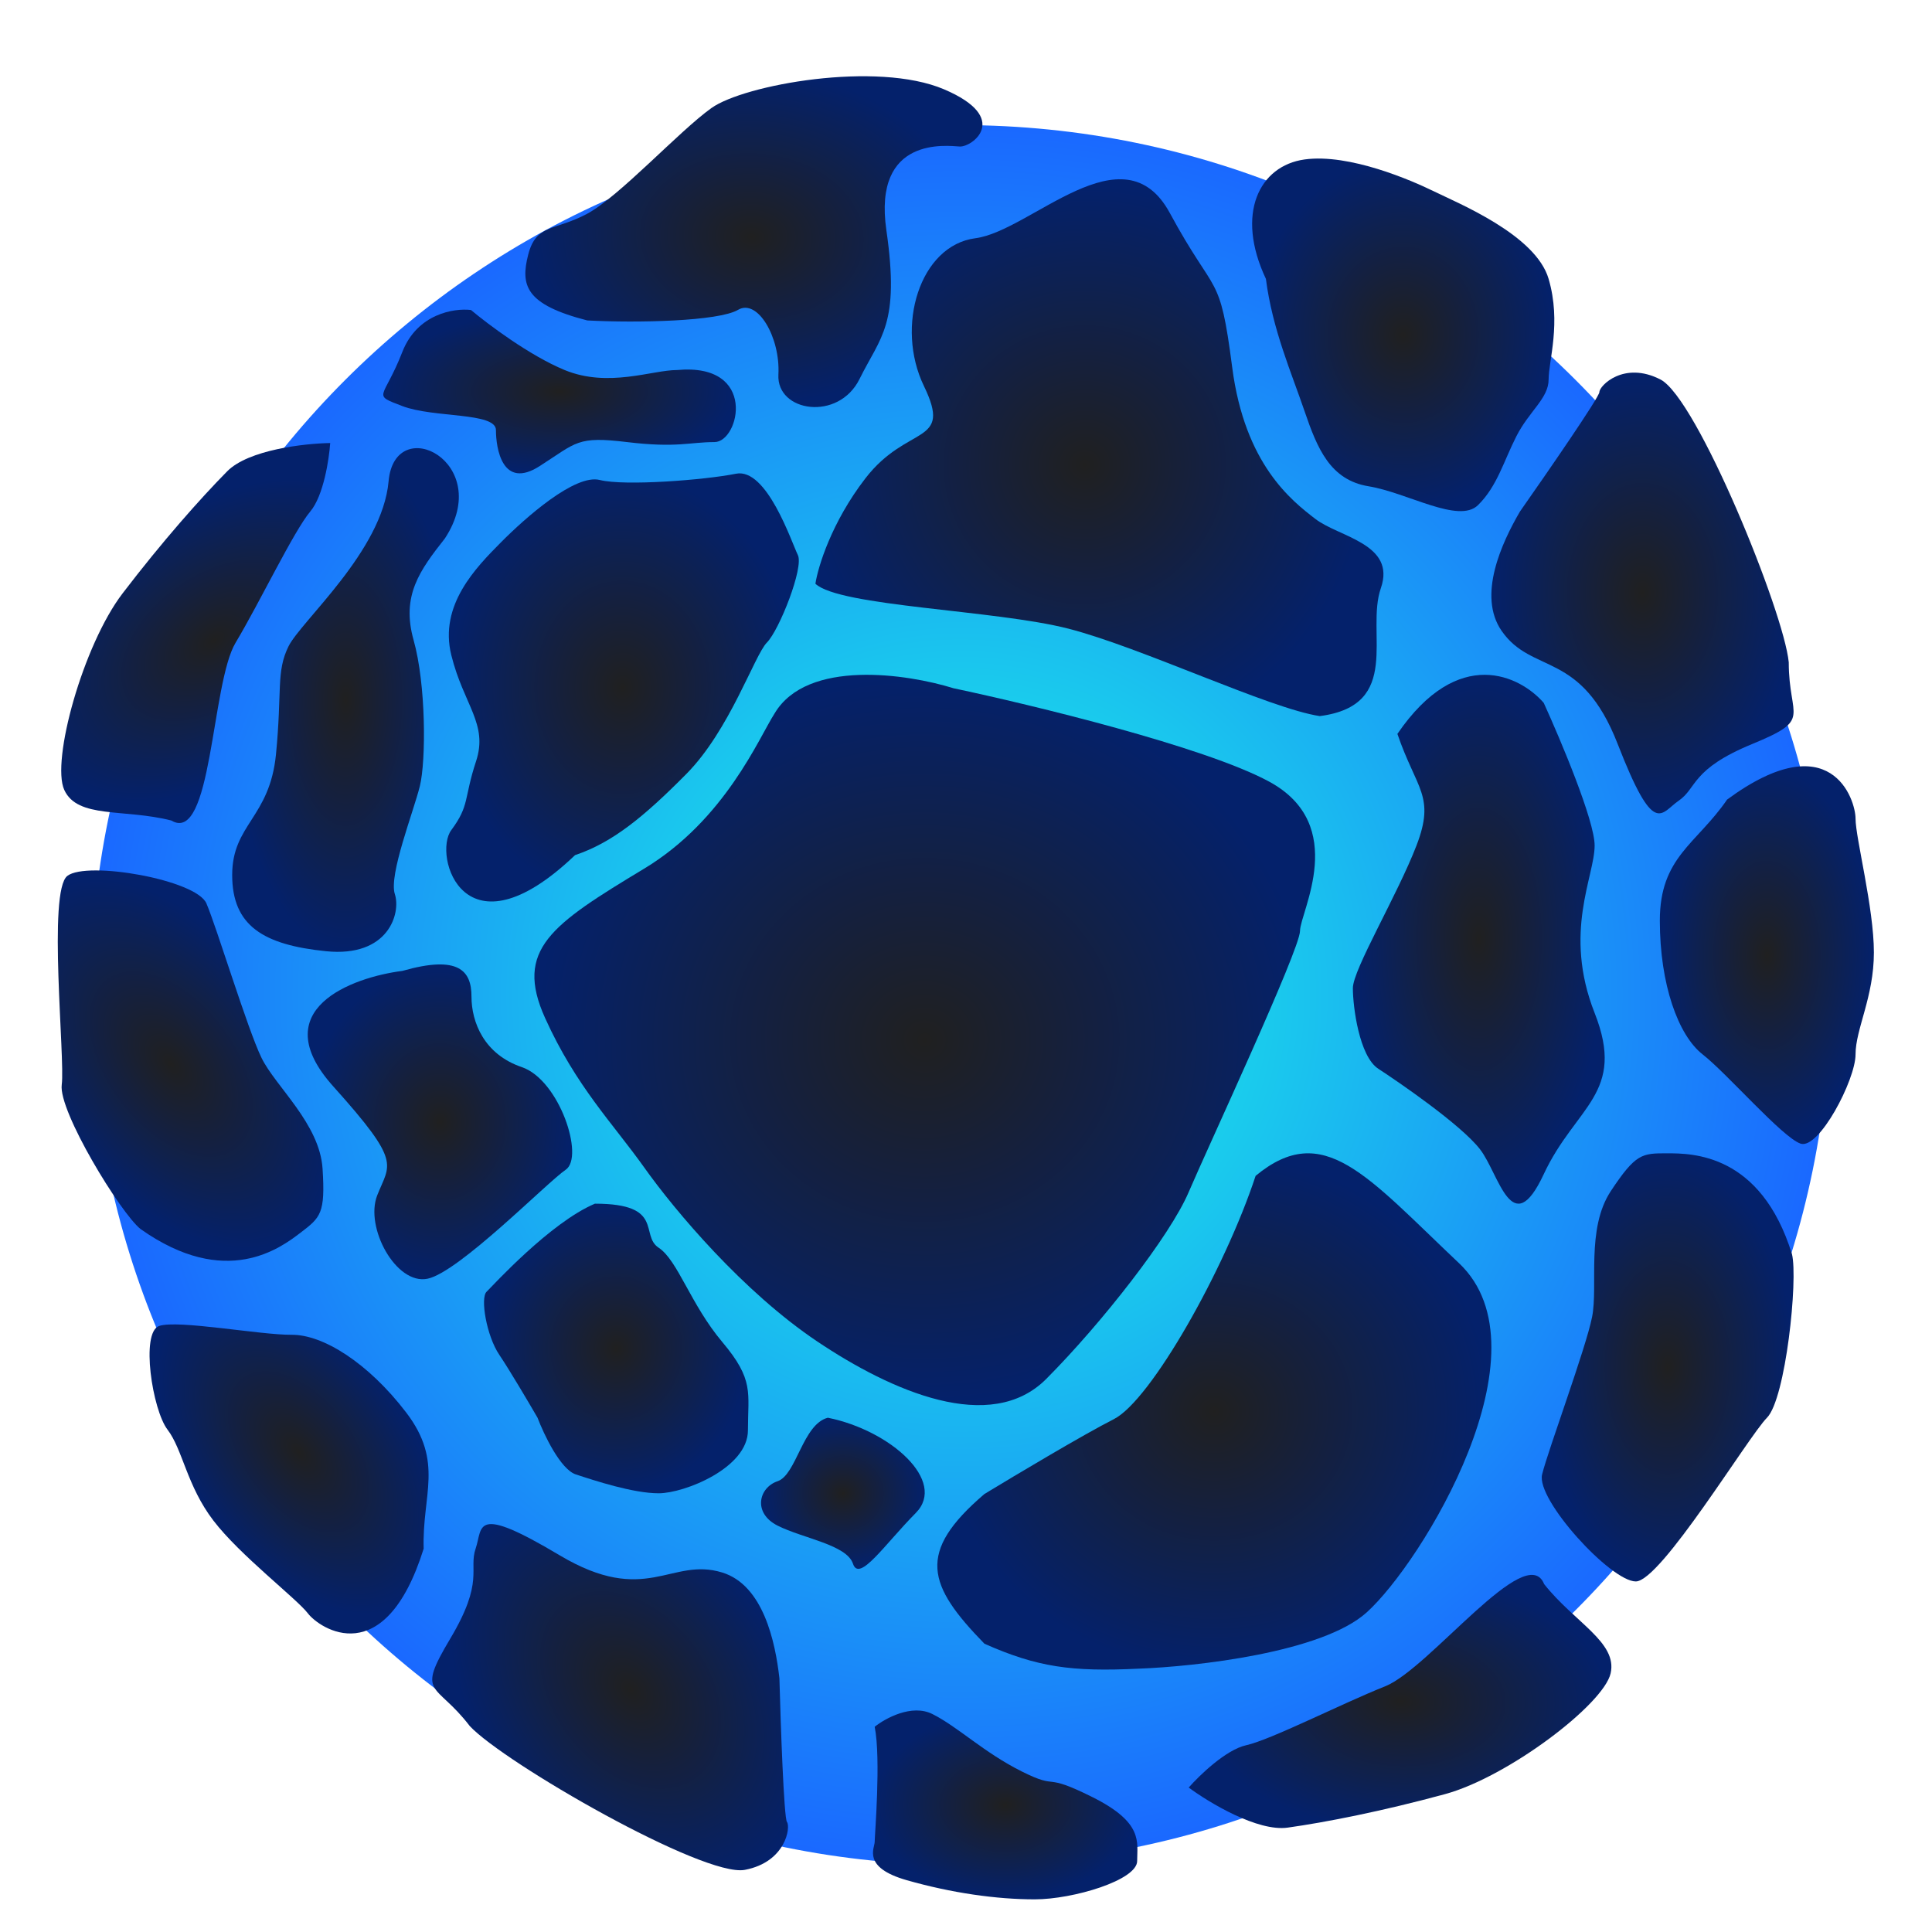 <svg width="140" height="140" viewBox="0 0 140 140" fill="none" xmlns="http://www.w3.org/2000/svg">
<path d="M69.597 135.144C104.412 135.144 132.635 106.92 132.634 72.105C132.633 37.289 104.408 9.065 69.592 9.065C34.777 9.065 6.554 37.289 6.555 72.105C6.556 106.92 34.781 135.144 69.597 135.144Z" fill="url(#paint0_radial)"/>
<mask id="mask0" mask-type="alpha" maskUnits="userSpaceOnUse" x="0" y="0" width="140" height="140">
<rect width="140" height="140" fill="#C4C4C4"/>
</mask>
<g mask="url(#mask0)">
<path d="M39.499 73.769C37.257 68.809 39.947 67.006 46.674 62.948C52.559 59.398 55.011 53.431 56.133 51.693C58.485 47.738 65.754 48.832 69.094 49.873C74.774 51.076 87.299 54.111 91.962 56.636C97.792 59.792 94.204 66.104 94.204 67.457C94.204 68.809 87.478 83.237 86.133 86.393C84.788 89.549 79.856 95.861 75.82 99.918C71.784 103.976 64.61 100.82 59.229 97.213C53.848 93.606 48.916 87.745 46.674 84.589C44.432 81.433 41.741 78.728 39.499 73.769Z" fill="url(#paint1_radial)"/>
<path d="M80.715 102.836C83.395 101.48 88.754 91.987 90.987 85.206C95.9 81.138 99.026 85.206 105.726 91.535C112.425 97.863 103.046 113.233 99.026 116.849C95.811 119.743 86.67 120.767 82.501 120.918C77.651 121.153 75.159 120.809 71.336 119.11C67.21 114.872 66.377 112.498 71.336 108.261C73.569 106.904 78.571 103.921 80.715 102.836Z" fill="url(#paint2_radial)"/>
<path d="M102.644 61.269C104.027 57.674 102.644 57.224 101.261 53.18C105.687 46.709 110.174 48.986 111.865 50.933C113.094 53.629 115.553 59.471 115.553 61.269C115.553 63.516 113.248 67.561 115.553 73.403C117.858 79.245 114.17 80.144 111.865 85.087C109.56 90.03 108.637 85.087 107.254 83.289C105.871 81.492 101.261 78.346 99.878 77.447C98.495 76.548 98.034 72.953 98.034 71.605C98.034 70.257 101.261 64.864 102.644 61.269Z" fill="url(#paint3_radial)"/>
<path d="M77.418 45.554C82.71 46.915 91.982 51.341 95.635 51.891C101.673 51.109 98.943 45.834 100.062 42.62C101.18 39.405 97.024 38.92 95.319 37.606L95.319 37.606C93.613 36.292 90.203 33.664 89.29 26.62C88.377 19.575 88.135 21.653 84.771 15.437C81.407 9.222 74.707 16.742 70.681 17.263C66.656 17.785 64.857 23.646 66.954 27.979C69.05 32.312 65.77 30.691 62.704 34.67C60.252 37.853 59.272 41.084 59.088 42.301C60.837 43.951 72.125 44.194 77.418 45.554Z" fill="url(#paint4_radial)"/>
<path d="M94.526 29.775C93.595 27.042 92.198 23.854 91.733 20.21C89.498 15.473 91.268 12.011 94.526 11.556C97.785 11.1 102.349 13.104 103.838 13.833C105.701 14.744 111.288 17.021 112.219 20.21C113.15 23.398 112.219 26.131 112.219 27.497C112.219 28.864 110.822 29.775 109.891 31.597C108.96 33.419 108.494 35.24 107.098 36.607C105.701 37.973 101.976 35.696 99.183 35.24C96.389 34.785 95.458 32.508 94.526 29.775Z" fill="url(#paint5_radial)"/>
<path d="M120.278 66.711C120.278 62.094 122.937 61.171 125.153 57.939C132.687 52.399 134.46 57.939 134.46 59.324C134.46 60.709 135.789 65.788 135.789 69.019C135.789 72.251 134.46 74.559 134.46 76.406C134.46 78.253 131.801 83.331 130.471 82.87C129.142 82.408 125.153 77.791 123.38 76.406C121.607 75.021 120.278 71.328 120.278 66.711Z" fill="url(#paint6_radial)"/>
<path d="M126.964 53.917C131.39 52.095 129.62 52.095 129.62 47.996C129.272 44.352 122.98 28.867 120.324 27.5C117.668 26.134 115.898 27.956 115.898 28.411C115.898 28.776 112.061 34.332 110.143 37.065C108.815 39.342 107.045 43.168 108.816 45.719C111.029 48.907 114.57 47.085 117.226 53.917C119.882 60.749 120.324 58.927 121.652 58.016C122.98 57.105 122.537 55.739 126.964 53.917Z" fill="url(#paint7_radial)"/>
<path d="M128.041 102.735C129.399 101.366 130.304 92.698 129.852 90.873C127.589 83.573 122.61 83.573 120.799 83.573C118.989 83.573 118.536 83.573 116.726 86.311C114.915 89.048 115.82 93.154 115.368 95.435C114.915 97.716 112.2 105.016 111.747 106.841C111.294 108.666 116.726 114.597 118.536 114.597C120.347 114.597 126.684 104.104 128.041 102.735Z" fill="url(#paint8_radial)"/>
<path d="M116.712 121.257C117.223 119.005 114.088 117.565 111.894 114.789C110.617 111.584 103.579 120.919 100.375 122.196C97.17 123.473 92.118 126.062 90.296 126.468C88.837 126.793 86.916 128.647 86.138 129.533C87.621 130.628 91.131 132.743 93.314 132.436C96.042 132.054 100.141 131.253 104.705 130.011C109.268 128.769 116.201 123.51 116.712 121.257Z" fill="url(#paint9_radial)"/>
<path d="M29.435 102.357C32.185 105.957 30.576 108.327 30.701 112.222C27.883 121.216 23.142 117.997 22.317 116.918C21.492 115.838 17.387 112.704 15.462 110.184C13.536 107.664 13.241 105.04 12.141 103.6C11.041 102.16 10.175 96.55 11.53 96.085C12.885 95.62 18.875 96.744 21.139 96.724C23.404 96.704 26.684 98.758 29.435 102.357Z" fill="url(#paint10_radial)"/>
<path d="M32.625 118.746C30.125 122.937 31.565 121.836 34.041 125.076C36.524 127.739 50.991 136.068 53.976 135.497C56.961 134.927 57.3 132.387 57.026 132.027C56.805 131.739 56.569 124.964 56.479 121.613C56.184 118.988 55.312 114.865 52.333 113.949C48.608 112.805 46.829 116.444 40.543 112.696C34.258 108.947 34.998 110.662 34.469 112.207C33.939 113.752 35.124 114.556 32.625 118.746Z" fill="url(#paint11_radial)"/>
<path d="M4.474 78.603C4.219 80.508 8.725 87.897 10.185 89.061C16.385 93.445 20.345 90.42 21.785 89.32C23.224 88.219 23.584 87.945 23.374 84.685C23.163 81.425 19.968 78.736 18.953 76.661C17.938 74.586 15.697 67.177 14.956 65.462C14.216 63.747 6.321 62.368 4.882 63.469C3.442 64.569 4.729 76.698 4.474 78.603Z" fill="url(#paint12_radial)"/>
<path d="M4.658 57.242C5.62 59.343 8.985 58.584 12.414 59.457C15.374 61.228 15.298 49.538 17.07 46.577C18.841 43.617 21.283 38.493 22.485 37.063C23.446 35.92 23.847 33.281 23.927 32.104C22.084 32.133 18.011 32.585 16.462 34.154C14.527 36.114 11.756 39.239 8.884 42.997C6.012 46.754 3.697 55.142 4.658 57.242Z" fill="url(#paint13_radial)"/>
<path d="M49.743 56.076C46.604 59.247 44.361 61.06 41.671 61.966C33.599 69.668 31.356 61.966 32.702 60.153C34.047 58.341 33.598 57.888 34.495 55.17C35.392 52.451 33.599 51.092 32.702 47.468C31.805 43.843 34.495 41.125 36.289 39.312C38.083 37.5 41.671 34.328 43.465 34.782C45.258 35.235 51.088 34.782 53.33 34.328C55.573 33.876 57.366 39.312 57.815 40.218C58.263 41.124 56.469 45.655 55.573 46.561C54.676 47.468 52.882 52.904 49.743 56.076Z" fill="url(#paint14_radial)"/>
<path d="M53.484 22.451C52.078 23.282 46.173 23.416 42.554 23.22C38.08 22.071 37.701 20.69 38.276 18.453C38.85 16.215 40.183 16.741 42.518 15.506C44.853 14.272 49.193 9.516 51.553 7.829C53.912 6.142 63.533 4.394 68.411 6.473C73.289 8.551 70.453 10.666 69.548 10.617C68.643 10.568 63.24 9.822 64.23 16.681C65.22 23.539 63.814 24.37 62.286 27.463C60.758 30.556 56.259 29.859 56.406 27.145C56.552 24.431 54.89 21.619 53.484 22.451Z" fill="url(#paint15_radial)"/>
<path d="M40.915 26.814C44.082 28.119 47.249 26.814 49.059 26.814C54.94 26.271 53.582 32.035 51.773 32.035C49.963 32.035 49.059 32.47 45.439 32.035C41.819 31.6 41.819 32.035 39.105 33.776C36.39 35.516 35.938 32.47 35.938 31.165C35.938 29.86 31.414 30.295 29.152 29.425C26.89 28.554 27.795 28.989 29.152 25.509C30.238 22.724 32.922 22.318 34.129 22.463C35.335 23.478 38.381 25.77 40.915 26.814Z" fill="url(#paint16_radial)"/>
<path d="M29.971 46.382C29.064 43.161 30.424 41.321 32.237 39.02C35.864 33.498 28.611 29.817 28.158 34.879C27.705 39.94 21.811 45.002 20.904 46.842C19.998 48.683 20.451 50.063 19.998 54.665C19.545 59.266 16.825 59.727 16.825 63.408C16.825 67.089 19.091 68.469 23.625 68.929C28.158 69.389 29.064 66.168 28.611 64.788C28.157 63.408 29.971 58.806 30.424 56.966C30.877 55.125 30.877 49.603 29.971 46.382Z" fill="url(#paint17_radial)"/>
<path d="M24.146 78.72C19.137 73.143 25.512 70.82 29.156 70.355C33.255 69.186 34.165 70.355 34.165 72.214C34.165 74.073 35.076 76.397 37.809 77.326C40.541 78.255 42.363 83.832 40.996 84.762C39.63 85.691 33.254 92.198 30.977 92.662C28.7 93.127 26.423 88.945 27.334 86.621C28.245 84.297 29.156 84.297 24.146 78.72Z" fill="url(#paint18_radial)"/>
<path d="M35.255 93.61C35.717 93.154 39.876 88.591 43.11 87.223C48.192 87.223 46.344 89.504 47.73 90.416C49.116 91.329 50.04 94.522 52.35 97.26C54.66 99.997 54.198 100.91 54.198 103.647C54.198 106.384 49.578 108.209 47.73 108.209C45.882 108.209 43.11 107.297 41.724 106.841C40.615 106.476 39.414 103.951 38.952 102.734C38.336 101.67 36.919 99.267 36.179 98.172C35.255 96.803 34.793 94.066 35.255 93.61Z" fill="url(#paint19_radial)"/>
<path d="M56.349 107.334C57.714 106.874 58.169 103.194 59.99 102.734C64.541 103.654 68.637 107.334 66.362 109.634C64.086 111.934 62.266 114.694 61.81 113.314C61.355 111.934 58.169 111.474 56.349 110.554C54.528 109.634 54.983 107.794 56.349 107.334Z" fill="url(#paint20_radial)"/>
<path d="M63.383 133.466C63.383 133.002 63.847 127.444 63.383 125.128C64.156 124.511 66.073 123.461 67.558 124.202C69.413 125.128 71.269 126.981 74.052 128.371C76.836 129.76 75.444 128.371 79.156 130.223C82.867 132.076 82.403 133.466 82.403 134.855C82.403 136.245 77.764 137.634 74.98 137.634C72.197 137.634 68.95 137.171 65.703 136.245C62.455 135.318 63.383 133.929 63.383 133.466Z" fill="url(#paint21_radial)"/>
</g>
<defs>
<radialGradient id="paint0_radial" cx="0" cy="0" r="1" gradientUnits="userSpaceOnUse" gradientTransform="translate(69.594 72.105) rotate(89.998) scale(63.039)">
<stop stop-color="#1AFFE3"/>
<stop offset="1" stop-color="#1A68FF"/>
</radialGradient>
<radialGradient id="paint1_radial" cx="0" cy="0" r="1" gradientUnits="userSpaceOnUse" gradientTransform="translate(67.01 75.361) rotate(90) scale(26.461 28.286)">
<stop stop-color="#202020"/>
<stop offset="1" stop-color="#04216B"/>
</radialGradient>
<radialGradient id="paint2_radial" cx="0" cy="0" r="1" gradientUnits="userSpaceOnUse" gradientTransform="translate(87.996 102.279) rotate(90) scale(18.705 20.074)">
<stop stop-color="#202020"/>
<stop offset="1" stop-color="#04216B"/>
</radialGradient>
<radialGradient id="paint3_radial" cx="0" cy="0" r="1" gradientUnits="userSpaceOnUse" gradientTransform="translate(107.158 68.061) rotate(90) scale(19.162 9.125)">
<stop stop-color="#202020"/>
<stop offset="1" stop-color="#04216B"/>
</radialGradient>
<radialGradient id="paint4_radial" cx="0" cy="0" r="1" gradientUnits="userSpaceOnUse" gradientTransform="translate(78.608 33.689) rotate(82.616) scale(20.24 20.464)">
<stop stop-color="#202020"/>
<stop offset="1" stop-color="#04216B"/>
</radialGradient>
<radialGradient id="paint5_radial" cx="0" cy="0" r="1" gradientUnits="userSpaceOnUse" gradientTransform="translate(101.684 24.264) rotate(90) scale(12.774 10.95)">
<stop stop-color="#202020"/>
<stop offset="1" stop-color="#04216B"/>
</radialGradient>
<radialGradient id="paint6_radial" cx="0" cy="0" r="1" gradientUnits="userSpaceOnUse" gradientTransform="translate(128.034 69.212) rotate(90) scale(13.687 7.756)">
<stop stop-color="#202020"/>
<stop offset="1" stop-color="#04216B"/>
</radialGradient>
<radialGradient id="paint7_radial" cx="0" cy="0" r="1" gradientUnits="userSpaceOnUse" gradientTransform="translate(119.02 42.969) rotate(90) scale(15.968 10.95)">
<stop stop-color="#202020"/>
<stop offset="1" stop-color="#04216B"/>
</radialGradient>
<radialGradient id="paint8_radial" cx="0" cy="0" r="1" gradientUnits="userSpaceOnUse" gradientTransform="translate(120.845 99.085) rotate(90) scale(15.512 9.125)">
<stop stop-color="#202020"/>
<stop offset="1" stop-color="#04216B"/>
</radialGradient>
<radialGradient id="paint9_radial" cx="0" cy="0" r="1" gradientUnits="userSpaceOnUse" gradientTransform="translate(101.501 123.284) rotate(91.475) scale(9.403 15.197)">
<stop stop-color="#202020"/>
<stop offset="1" stop-color="#04216B"/>
</radialGradient>
<radialGradient id="paint10_radial" cx="0" cy="0" r="1" gradientUnits="userSpaceOnUse" gradientTransform="translate(21.646 105.22) rotate(-127.384) scale(13.43 7.927)">
<stop stop-color="#202020"/>
<stop offset="1" stop-color="#04216B"/>
</radialGradient>
<radialGradient id="paint11_radial" cx="0" cy="0" r="1" gradientUnits="userSpaceOnUse" gradientTransform="translate(45.695 122.462) rotate(-127.384) scale(15.882 11.205)">
<stop stop-color="#202020"/>
<stop offset="1" stop-color="#04216B"/>
</radialGradient>
<radialGradient id="paint12_radial" cx="0" cy="0" r="1" gradientUnits="userSpaceOnUse" gradientTransform="translate(12.397 77.109) rotate(-127.384) scale(15.402 9.132)">
<stop stop-color="#202020"/>
<stop offset="1" stop-color="#04216B"/>
</radialGradient>
<radialGradient id="paint13_radial" cx="0" cy="0" r="1" gradientUnits="userSpaceOnUse" gradientTransform="translate(15.514 46.397) rotate(-125.909) scale(9.403 15.197)">
<stop stop-color="#202020"/>
<stop offset="1" stop-color="#04216B"/>
</radialGradient>
<radialGradient id="paint14_radial" cx="0" cy="0" r="1" gradientUnits="userSpaceOnUse" gradientTransform="translate(45.111 49.814) rotate(90) scale(15.512 12.774)">
<stop stop-color="#202020"/>
<stop offset="1" stop-color="#04216B"/>
</radialGradient>
<radialGradient id="paint15_radial" cx="0" cy="0" r="1" gradientUnits="userSpaceOnUse" gradientTransform="translate(54.48 17.154) rotate(93.096) scale(12.084 16.249)">
<stop stop-color="#202020"/>
<stop offset="1" stop-color="#04216B"/>
</radialGradient>
<radialGradient id="paint16_radial" cx="0" cy="0" r="1" gradientUnits="userSpaceOnUse" gradientTransform="translate(40.548 28.369) rotate(90) scale(5.931 12.774)">
<stop stop-color="#202020"/>
<stop offset="1" stop-color="#04216B"/>
</radialGradient>
<radialGradient id="paint17_radial" cx="0" cy="0" r="1" gradientUnits="userSpaceOnUse" gradientTransform="translate(25.037 50.725) rotate(90) scale(18.249 8.212)">
<stop stop-color="#202020"/>
<stop offset="1" stop-color="#04216B"/>
</radialGradient>
<radialGradient id="paint18_radial" cx="0" cy="0" r="1" gradientUnits="userSpaceOnUse" gradientTransform="translate(31.88 81.293) rotate(90) scale(11.406 9.581)">
<stop stop-color="#202020"/>
<stop offset="1" stop-color="#04216B"/>
</radialGradient>
<radialGradient id="paint19_radial" cx="0" cy="0" r="1" gradientUnits="userSpaceOnUse" gradientTransform="translate(44.655 97.716) rotate(90) scale(10.493 9.581)">
<stop stop-color="#202020"/>
<stop offset="1" stop-color="#04216B"/>
</radialGradient>
<radialGradient id="paint20_radial" cx="0" cy="0" r="1" gradientUnits="userSpaceOnUse" gradientTransform="translate(61.079 108.209) rotate(90) scale(5.475 5.931)">
<stop stop-color="#202020"/>
<stop offset="1" stop-color="#04216B"/>
</radialGradient>
<radialGradient id="paint21_radial" cx="0" cy="0" r="1" gradientUnits="userSpaceOnUse" gradientTransform="translate(72.841 130.791) rotate(90) scale(6.843 9.581)">
<stop stop-color="#202020"/>
<stop offset="1" stop-color="#04216B"/>
</radialGradient>
</defs>
</svg>
